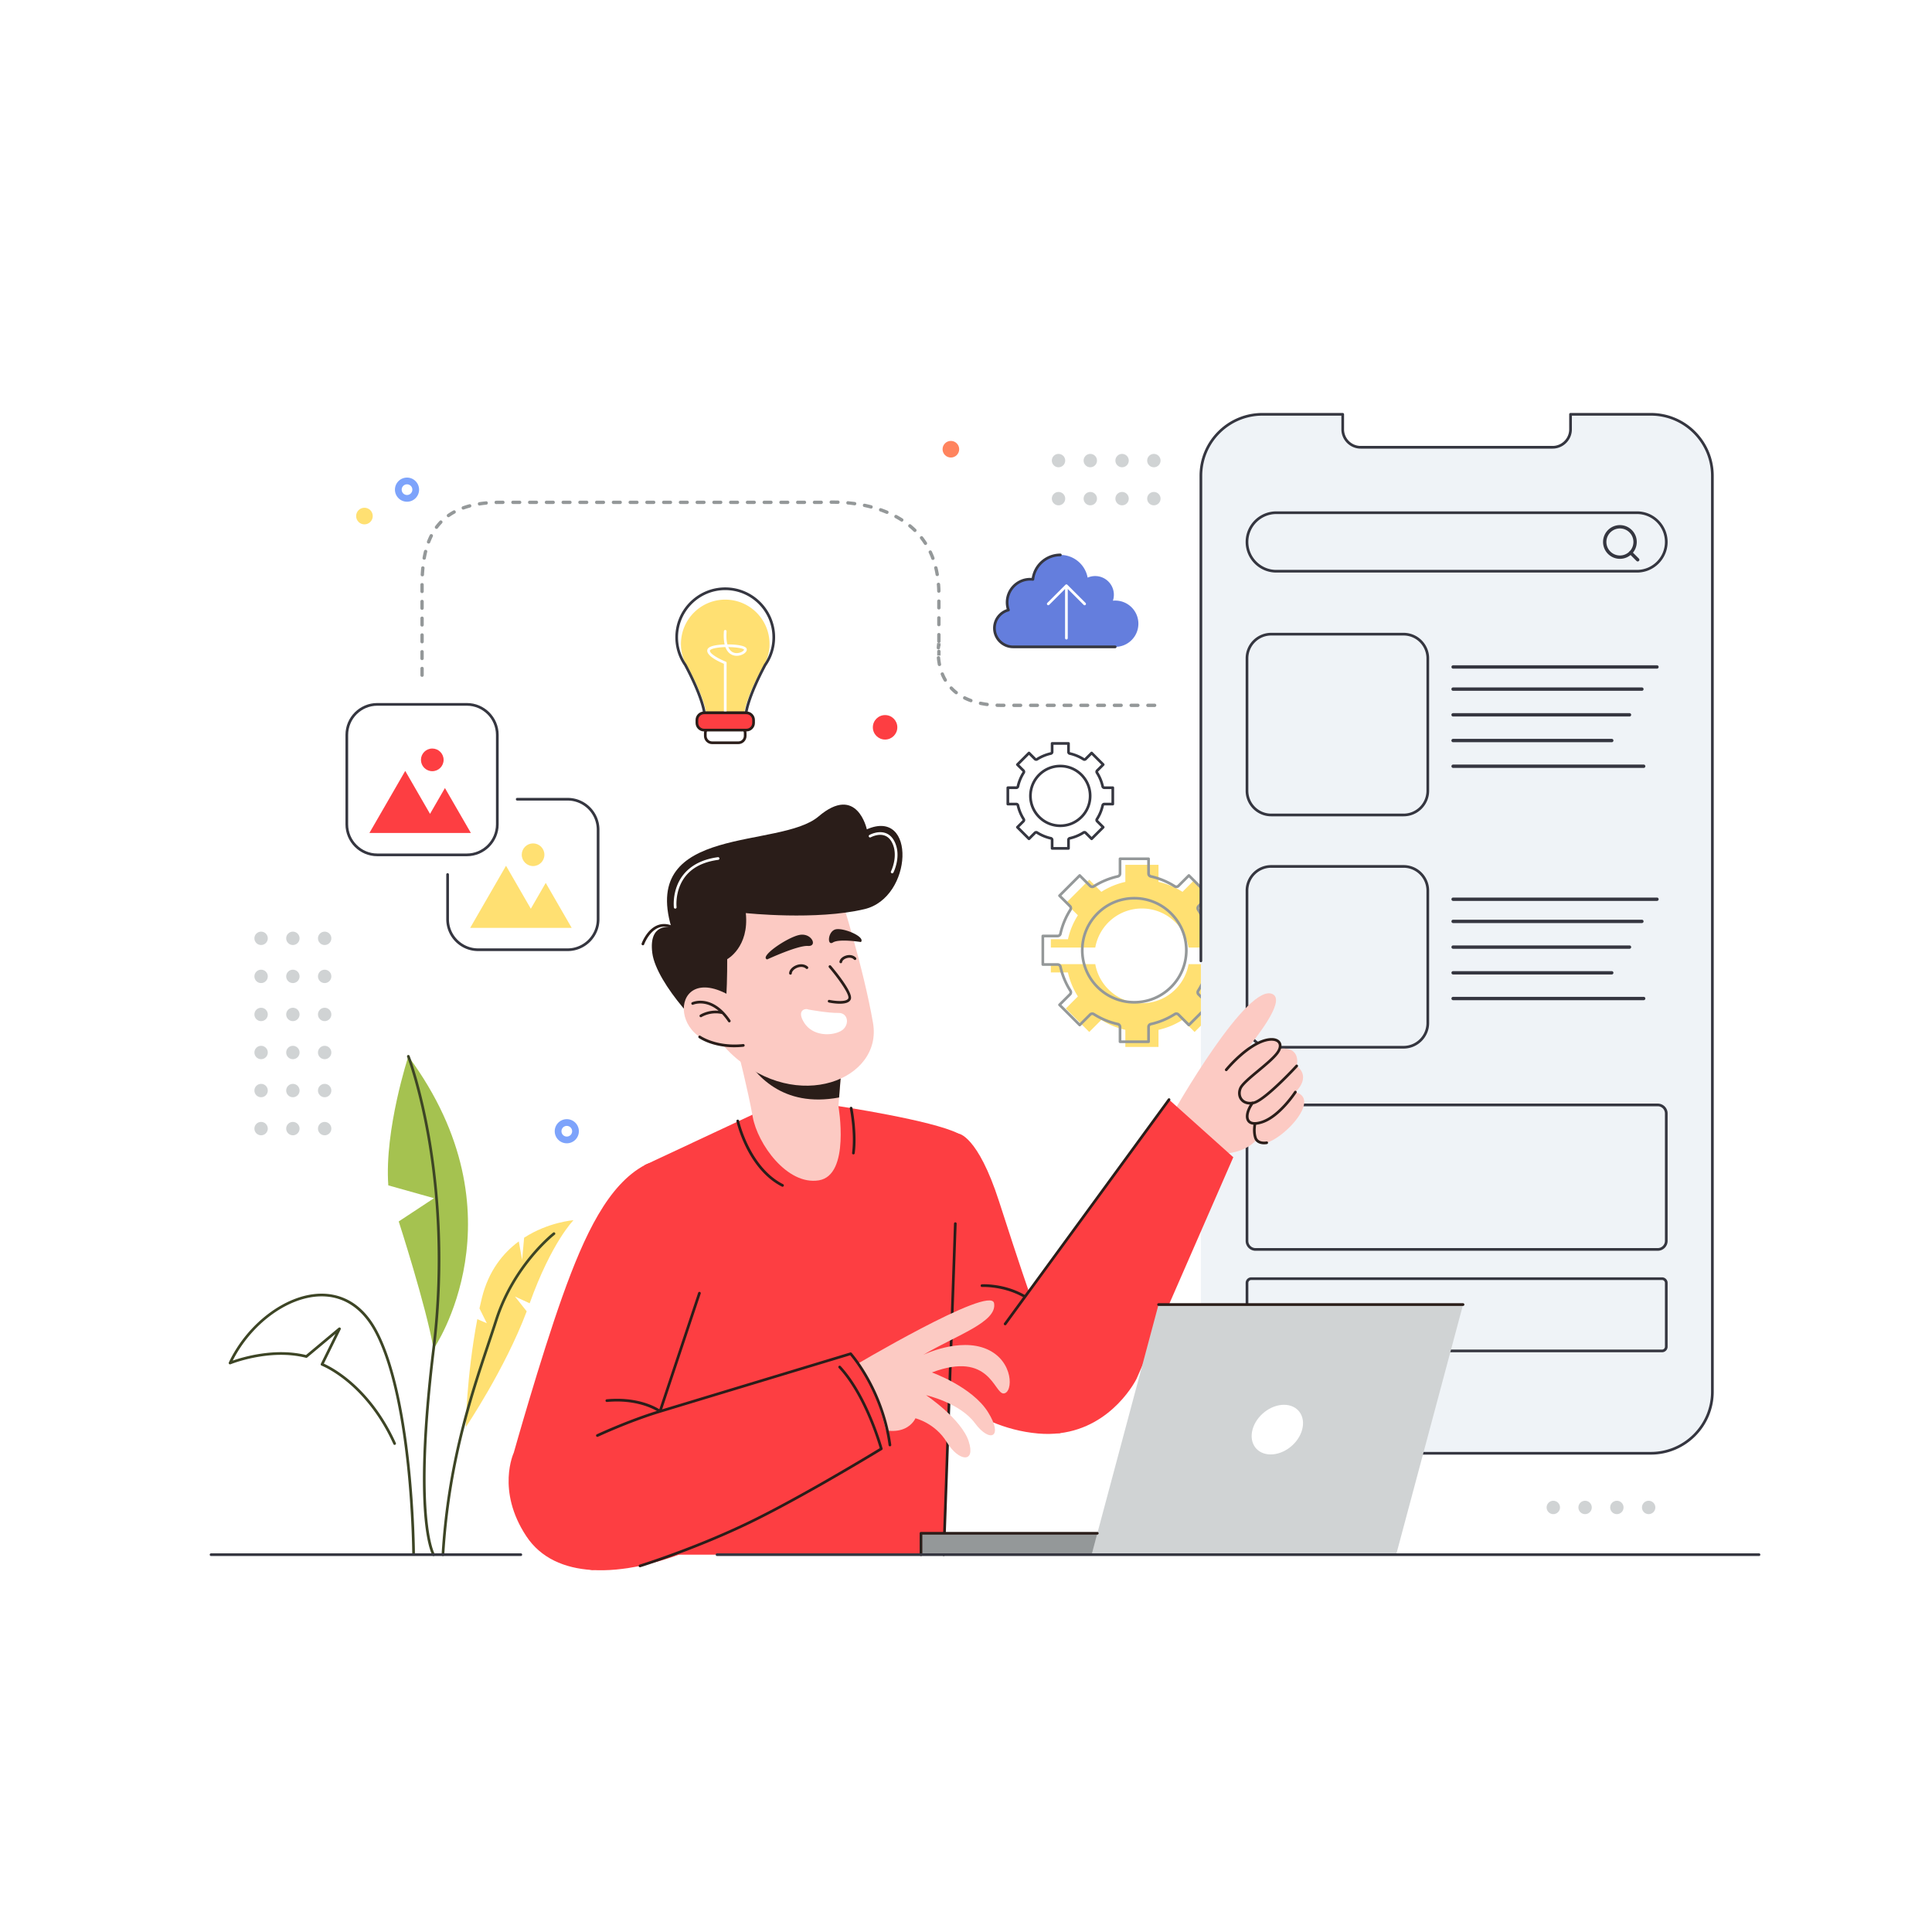 <svg xmlns="http://www.w3.org/2000/svg" width="3000" height="3000" id="male-designer-creating-a-mobile-ui-design"><path fill="#FFF" d="M0 0h3000v3000H0z"></path><path fill="#353640" d="M1659.15 1319.445h-25.42a2.086 2.086 0 0 1-2.085-2.085v-13.181a.516.516 0 0 0-.441-.503 1.916 1.916 0 0 1-.184-.033 68.26 68.26 0 0 1-11.152-3.559 68.447 68.447 0 0 1-10.626-5.525.542.542 0 0 0-.638.074l-9.331 9.321a2.086 2.086 0 0 1-2.948-.001l-17.97-17.971a2.086 2.086 0 0 1 0-2.948l9.32-9.329a.53.53 0 0 0 .058-.668 68.383 68.383 0 0 1-5.511-10.595 68.54 68.54 0 0 1-3.598-11.373.54.54 0 0 0-.512-.406h-13.163a2.086 2.086 0 0 1-2.085-2.085v-25.41c0-1.151.934-2.085 2.085-2.085h13.18a.518.518 0 0 0 .504-.443c.008-.061.02-.122.032-.181a67.706 67.706 0 0 1 3.561-11.165 69.589 69.589 0 0 1 5.523-10.614.522.522 0 0 0-.093-.654 1.837 1.837 0 0 1-.112-.104l-9.199-9.2a2.086 2.086 0 0 1 0-2.948l17.99-17.99c.783-.782 2.166-.782 2.949 0l9.319 9.32c.221.225.398.232.651.075a67.71 67.71 0 0 1 10.603-5.509 68.752 68.752 0 0 1 11.364-3.605.54.54 0 0 0 .423-.515v-13.171c0-1.151.934-2.085 2.085-2.085h25.42c1.151 0 2.085.934 2.085 2.085v13.19c0 .254.186.47.432.503.062.008.122.019.183.033a69.509 69.509 0 0 1 11.165 3.557 70.112 70.112 0 0 1 10.613 5.527.506.506 0 0 0 .647-.084c.035-.042.072-.082.111-.121l9.21-9.2a2.086 2.086 0 0 1 2.948.001l17.98 17.98a2.084 2.084 0 0 1 0 2.949l-9.33 9.329a.524.524 0 0 0-.063.65 69.886 69.886 0 0 1 5.524 10.607 69.546 69.546 0 0 1 3.599 11.372c.06.274.302.41.513.412h13.162c1.151 0 2.085.934 2.085 2.085v25.41a2.086 2.086 0 0 1-2.085 2.085h-13.18a.518.518 0 0 0-.514.441c-.008.062-.02.123-.033.184a69.182 69.182 0 0 1-3.546 11.156 69.756 69.756 0 0 1-5.527 10.631.52.52 0 0 0 .092.663c.035.03.068.062.102.094l9.201 9.19a2.09 2.09 0 0 1 .001 2.95l-17.98 17.979a2.086 2.086 0 0 1-2.949 0l-9.32-9.319c-.218-.221-.413-.23-.659-.063a70.26 70.26 0 0 1-10.605 5.514l-.062.029a68.533 68.533 0 0 1-11.309 3.571.525.525 0 0 0-.405.511v13.164a2.085 2.085 0 0 1-2.085 2.086zm-23.335-4.17h21.25v-11.096c.019-2.217 1.528-4.087 3.672-4.564a64.206 64.206 0 0 0 10.549-3.324l.055-.026a66.317 66.317 0 0 0 9.985-5.178c.719-.492 1.633-.773 2.582-.773 1.254 0 2.432.487 3.316 1.372l7.846 7.845 15.031-15.03-7.684-7.675a4.655 4.655 0 0 1-.807-5.986 64.937 64.937 0 0 0 8.507-20.393 4.7 4.7 0 0 1 4.631-3.952h11.095v-21.24h-11.095c-2.199-.018-4.113-1.569-4.567-3.688a65.414 65.414 0 0 0-3.379-10.67 65.659 65.659 0 0 0-5.156-9.913c-1.228-1.795-.992-4.298.599-5.889l7.856-7.855-15.033-15.033-7.686 7.678a4.678 4.678 0 0 1-5.992.825 65.802 65.802 0 0 0-9.972-5.195 65.48 65.48 0 0 0-10.412-3.324 4.689 4.689 0 0 1-3.942-4.621v-11.105h-21.25v11.105a4.689 4.689 0 0 1-3.682 4.565 64.723 64.723 0 0 0-10.681 3.39 63.668 63.668 0 0 0-9.975 5.185c-1.853 1.155-4.331.854-5.831-.663l-7.837-7.838-15.042 15.042 7.68 7.68c1.675 1.503 2.034 4.057.827 5.979a65.418 65.418 0 0 0-5.199 9.991 63.518 63.518 0 0 0-3.325 10.404 4.695 4.695 0 0 1-4.621 3.952h-11.095v21.24h11.095a4.682 4.682 0 0 1 4.564 3.668 64.489 64.489 0 0 0 3.382 10.689 63.984 63.984 0 0 0 5.145 9.9c1.227 1.81.99 4.313-.595 5.901l-7.848 7.855 15.022 15.023 7.855-7.848c1.493-1.493 4.015-1.782 5.813-.65a64.358 64.358 0 0 0 9.993 5.196 64.014 64.014 0 0 0 10.401 3.328 4.693 4.693 0 0 1 3.951 4.62v11.096zm10.624-30.961c-12.938 0-25.104-5.04-34.254-14.191-9.15-9.15-14.19-21.311-14.19-34.244 0-12.932 5.043-25.097 14.2-34.254 9.156-9.145 21.317-14.18 34.244-14.18 12.929 0 25.09 5.036 34.244 14.179 9.146 9.157 14.181 21.322 14.181 34.255 0 12.938-5.036 25.1-14.18 34.244a2.176 2.176 0 0 1-.099.093l-.113.099c-9.117 9.029-21.201 13.999-34.033 13.999zm0-92.699c-11.813 0-22.929 4.603-31.296 12.959-8.369 8.369-12.979 19.487-12.979 31.305s4.606 22.933 12.97 31.295c8.362 8.364 19.479 12.97 31.305 12.97 11.745 0 22.805-4.558 31.142-12.834.03-.03.062-.059.093-.087l.109-.095c8.326-8.351 12.911-19.446 12.911-31.248 0-11.821-4.603-22.939-12.96-31.307-8.364-8.355-19.479-12.958-31.295-12.958z"></path><path fill="#FFE072" d="M1798.92 1369.39a116.83 116.83 0 0 1 37.25 15.44l18.78-18.78 36.42 36.42-18.78 18.771a116.772 116.772 0 0 1 15.45 37.26h26.54v12.87h-68.97c-6.091-34.49-36.21-60.68-72.44-60.68-36.24 0-66.35 26.189-72.439 60.68h-68.971v-12.87h26.53c3-13.42 8.3-25.99 15.46-37.25l-18.779-18.78 36.41-36.42 18.779 18.78a117.208 117.208 0 0 1 37.26-15.44v-26.55h51.5v26.549zm115.66 127.73V1510h-26.54c-2.99 13.43-8.29 26-15.45 37.26l18.771 18.771-36.41 36.42-18.771-18.771c-11.27 7.15-23.83 12.45-37.26 15.44v26.54h-51.5v-26.54c-13.43-2.99-25.99-8.29-37.26-15.44l-18.77 18.771-36.421-36.42 18.78-18.771a117.019 117.019 0 0 1-15.46-37.26h-26.53v-12.88h68.971c6.09 34.49 36.199 60.7 72.439 60.7s66.35-26.21 72.439-60.7h68.972z"></path><path fill="#949899" d="M1783.47 1619.654h-44.3a2.086 2.086 0 0 1-2.085-2.085v-22.97c0-1.218-.909-2.26-2.115-2.423a2.714 2.714 0 0 1-.18-.033 119.15 119.15 0 0 1-19.177-6.106c-6.244-2.58-12.398-5.778-18.289-9.506-.952-.606-2.262-.444-3.039.332l-16.25 16.251a2.085 2.085 0 0 1-2.948 0l-31.341-31.33c-.392-.391-.611-.922-.611-1.475s.22-1.083.61-1.475l16.261-16.26a2.438 2.438 0 0 0 .286-3.104 119.423 119.423 0 0 1-9.459-18.204 118.155 118.155 0 0 1-6.198-19.564c-.243-1.109-1.249-1.917-2.395-1.928h-22.95a2.086 2.086 0 0 1-2.085-2.085v-44.291c0-1.151.934-2.085 2.085-2.085h22.97a2.452 2.452 0 0 0 2.424-2.114c.009-.061.02-.122.033-.182a118.527 118.527 0 0 1 6.107-19.188c2.629-6.33 5.83-12.48 9.516-18.279.638-1.011.443-2.367-.456-3.146a1.719 1.719 0 0 1-.108-.102l-16.03-16.04a2.086 2.086 0 0 1 0-2.948l31.351-31.35a2.085 2.085 0 0 1 2.95 0l16.24 16.25c.79.796 2.109.936 3.045.349a118.905 118.905 0 0 1 18.253-9.492 119.244 119.244 0 0 1 19.57-6.208 2.45 2.45 0 0 0 1.932-2.395v-22.961c0-1.151.934-2.085 2.085-2.085h44.3c1.151 0 2.085.934 2.085 2.085v22.98c0 1.218.905 2.26 2.106 2.423.061.008.121.019.181.033a119.832 119.832 0 0 1 19.205 6.117 119.607 119.607 0 0 1 18.263 9.508c.982.619 2.398.416 3.155-.458a1.72 1.72 0 0 1 .101-.108l16.04-16.039a2.086 2.086 0 0 1 2.949 0l31.34 31.34a2.084 2.084 0 0 1-.001 2.949l-16.26 16.25a2.458 2.458 0 0 0-.291 3.11 119.039 119.039 0 0 1 9.474 18.218 118.618 118.618 0 0 1 6.188 19.554 2.449 2.449 0 0 0 2.395 1.928h22.95c1.151 0 2.085.934 2.085 2.085v44.291a2.086 2.086 0 0 1-2.085 2.085h-22.97a2.474 2.474 0 0 0-2.436 2.124 2.333 2.333 0 0 1-.03.167 116.853 116.853 0 0 1-6.108 19.203 118.996 118.996 0 0 1-9.506 18.278 2.441 2.441 0 0 0 .468 3.158c.037.032.072.065.106.1l16.029 16.02c.392.391.611.921.611 1.475 0 .553-.22 1.083-.61 1.475l-31.351 31.34a2.085 2.085 0 0 1-2.948 0l-16.25-16.25c-.814-.818-2.17-.938-3.104-.297a121.127 121.127 0 0 1-18.212 9.469l-.163.074a119.34 119.34 0 0 1-19.392 6.114 2.452 2.452 0 0 0-1.931 2.396v22.949a2.085 2.085 0 0 1-2.085 2.086zm-42.215-4.17h40.13V1594.6c.031-3.144 2.17-5.786 5.201-6.447a115.294 115.294 0 0 0 18.641-5.87l.156-.072a117.04 117.04 0 0 0 17.574-9.123c1.033-.712 2.325-1.112 3.669-1.112 1.773 0 3.437.69 4.683 1.945l14.771 14.771 28.4-28.392-14.507-14.497a6.589 6.589 0 0 1-1.197-8.484 114.884 114.884 0 0 0 9.177-17.646 112.669 112.669 0 0 0 5.875-18.443c.496-3.213 3.297-5.624 6.552-5.624h20.885v-40.121h-20.885c-3.144-.029-5.786-2.168-6.447-5.201a114.681 114.681 0 0 0-15.074-36.377c-1.747-2.559-1.417-6.094.822-8.346l14.789-14.78-28.391-28.391-14.518 14.517a6.613 6.613 0 0 1-4.947 2.21 6.631 6.631 0 0 1-3.537-1.022 115.444 115.444 0 0 0-17.629-9.179 115.587 115.587 0 0 0-18.451-5.885c-3.207-.487-5.613-3.281-5.613-6.541v-20.896h-40.13v20.896c-.029 3.143-2.168 5.786-5.201 6.447a114.864 114.864 0 0 0-18.874 5.988 114.772 114.772 0 0 0-17.622 9.165 6.624 6.624 0 0 1-3.533 1.017 6.568 6.568 0 0 1-4.693-1.947l-14.761-14.771-28.402 28.401 14.509 14.518c2.39 2.125 2.902 5.753 1.187 8.474a115.762 115.762 0 0 0-9.188 17.647 114.368 114.368 0 0 0-5.874 18.429c-.484 3.214-3.279 5.625-6.542 5.625h-20.885v40.121h20.885c3.14.029 5.783 2.167 6.447 5.198a113.957 113.957 0 0 0 5.979 18.866 115.153 115.153 0 0 0 9.086 17.505c1.761 2.558 1.436 6.098-.816 8.35l-14.786 14.785 28.392 28.382 14.775-14.776a6.67 6.67 0 0 1 4.684-1.937c1.256 0 2.479.356 3.54 1.032 5.684 3.597 11.622 6.684 17.646 9.173a114.915 114.915 0 0 0 18.424 5.875c3.214.485 5.625 3.28 5.625 6.541v20.886zm20.065-57.069c-22.14 0-42.953-8.619-58.605-24.271-15.651-15.652-24.271-36.462-24.271-58.595 0-22.131 8.627-42.94 24.292-58.595 15.662-15.65 36.467-24.27 58.584-24.27 22.134 0 42.942 8.619 58.594 24.27s24.271 36.46 24.271 58.594-8.619 42.943-24.271 58.595l-.326.304c-15.575 15.44-36.286 23.968-58.268 23.968zm0-161.56c-21.004 0-40.763 8.186-55.637 23.049-14.876 14.866-23.069 34.628-23.069 55.645 0 21.019 8.186 40.781 23.05 55.646s34.63 23.05 55.656 23.05c20.875 0 40.543-8.1 55.382-22.806l.319-.298c14.808-14.81 22.993-34.572 22.993-55.592s-8.186-40.782-23.05-55.646c-14.861-14.862-34.623-23.048-55.644-23.048z"></path><path fill="#EFF3F7" d="M1960.24 643.35h124.729v23.301c0 15.329 12.54 27.869 27.87 27.869h298.03c15.33 0 27.86-12.54 27.86-27.869V643.35h124.74c52.529 0 95.51 42.971 95.51 95.511v1422.26c0 52.53-42.98 95.5-95.51 95.5h-603.23c-52.53 0-95.51-42.97-95.51-95.5V738.86c.001-52.54 42.981-95.509 95.511-95.51z"></path><path fill="#353640" d="M2563.471 2258.705h-603.23a2.086 2.086 0 0 1 0-4.17h603.23c51.515 0 93.425-41.906 93.425-93.415V738.86c0-51.515-41.91-93.426-93.425-93.426h-122.655v21.216c0 16.517-13.434 29.954-29.945 29.954h-298.03c-16.518 0-29.955-13.438-29.955-29.954v-21.216H1960.24c-51.515 0-93.425 41.911-93.425 93.426v753.27a2.086 2.086 0 0 1-4.17 0V738.86c0-53.814 43.781-97.596 97.595-97.596h124.729c1.151 0 2.085.934 2.085 2.085v23.301c0 14.217 11.567 25.784 25.785 25.784h298.03c14.213 0 25.775-11.567 25.775-25.784v-23.3c0-1.151.934-2.085 2.085-2.085h124.74c53.813 0 97.595 43.781 97.595 97.596v1422.26c.001 53.808-43.78 97.584-97.593 97.584z"></path><path fill="#353640" d="M2574.16 1942.175h-624.609c-8.439 0-15.306-6.87-15.306-15.314v-197.92c0-8.439 6.866-15.306 15.306-15.306h624.609c8.445 0 15.315 6.866 15.315 15.306v197.92c.001 8.444-6.87 15.314-15.315 15.314zm-624.609-224.37c-6.141 0-11.136 4.995-11.136 11.136v197.92c0 6.146 4.995 11.145 11.136 11.145h624.609c6.146 0 11.146-4.999 11.146-11.145v-197.92c0-6.141-5-11.136-11.146-11.136h-624.609.01-.01zm631.229 381.98h-637.841c-4.794 0-8.694-3.9-8.694-8.695v-98.96c0-4.8 3.9-8.705 8.694-8.705h637.841c4.795 0 8.695 3.905 8.695 8.705v98.96c.001 4.795-3.9 8.695-8.695 8.695zm-637.841-112.19a4.534 4.534 0 0 0-4.524 4.535v98.96a4.53 4.53 0 0 0 4.524 4.525h637.841a4.53 4.53 0 0 0 4.525-4.525v-98.96a4.535 4.535 0 0 0-4.525-4.535h-637.841zm236.561-359.361h-205.59c-21.871 0-39.665-17.793-39.665-39.664v-205.591c0-21.871 17.794-39.664 39.665-39.664h205.59c21.871 0 39.665 17.793 39.665 39.664v205.591c0 21.871-17.794 39.664-39.665 39.664zm-205.59-280.749c-19.572 0-35.495 15.923-35.495 35.494v205.591c0 19.571 15.923 35.494 35.495 35.494h205.59c19.572 0 35.495-15.923 35.495-35.494v-205.591c0-19.571-15.923-35.494-35.495-35.494h-205.59zm282.43 51.435a2.601 2.601 0 0 1 0-5.201h316.59c1.44 0 2.601 1.17 2.601 2.601 0 1.439-1.16 2.6-2.601 2.6h-316.59zm0 34.41a2.601 2.601 0 0 1 0-5.201h293.19c1.439 0 2.6 1.17 2.6 2.6a2.595 2.595 0 0 1-2.6 2.601h-293.19zm0 39.92a2.601 2.601 0 0 1 0-5.201h273.92c1.44 0 2.601 1.17 2.601 2.601 0 1.439-1.16 2.6-2.601 2.6h-273.92zm0 39.92a2.601 2.601 0 0 1 0-5.201h246.391c1.43 0 2.6 1.17 2.6 2.601 0 1.439-1.17 2.6-2.6 2.6H2256.34zm0 39.92a2.601 2.601 0 0 1 0-5.201h295.94c1.439 0 2.6 1.17 2.6 2.601 0 1.439-1.159 2.6-2.6 2.6h-295.94zm-76.84-285.526h-205.59c-21.871 0-39.665-17.793-39.665-39.664v-205.59c0-21.871 17.794-39.664 39.665-39.664l205.59-.001c21.871 0 39.665 17.793 39.665 39.665v205.59c0 21.871-17.794 39.664-39.665 39.664zm-205.59-280.75c-19.572.001-35.495 15.924-35.495 35.495V1227.9c0 19.571 15.923 35.494 35.495 35.494h205.59c19.572 0 35.495-15.923 35.495-35.494v-205.59c0-19.572-15.923-35.495-35.495-35.495h-205.59zm568.05-97.739h-560.21c-26.194 0-47.505-21.311-47.505-47.505 0-26.2 21.311-47.516 47.505-47.516h560.21c26.199 0 47.515 21.315 47.515 47.516 0 26.195-21.316 47.505-47.515 47.505zm-560.21-90.85c-23.895 0-43.335 19.445-43.335 43.346 0 23.895 19.44 43.335 43.335 43.335h560.21c23.9 0 43.345-19.44 43.345-43.335 0-23.901-19.444-43.346-43.345-43.346h-560.21zm274.59 240.025a2.601 2.601 0 0 1 0-5.201h316.59c1.44 0 2.601 1.17 2.601 2.601 0 1.439-1.16 2.6-2.601 2.6h-316.59zm0 34.42c-1.439 0-2.6-1.17-2.6-2.6 0-1.44 1.16-2.61 2.6-2.61h293.19c1.439 0 2.6 1.17 2.6 2.61a2.6 2.6 0 0 1-2.6 2.6h-293.19zm0 39.92c-1.439 0-2.6-1.17-2.6-2.61 0-1.43 1.16-2.6 2.6-2.6h273.92c1.44 0 2.601 1.17 2.601 2.6 0 1.44-1.16 2.61-2.601 2.61h-273.92zm0 39.92c-1.439 0-2.6-1.17-2.6-2.609a2.601 2.601 0 0 1 2.6-2.601h246.391c1.43 0 2.6 1.17 2.6 2.601a2.61 2.61 0 0 1-2.6 2.609H2256.34zm0 39.91a2.601 2.601 0 0 1 0-5.201h295.94c1.439 0 2.6 1.17 2.6 2.601 0 1.439-1.159 2.6-2.6 2.6h-295.94z"></path><path fill="#353640" d="M2515.39 815.39c7.22 0 13.771 2.94 18.5 7.67a25.983 25.983 0 0 1 7.66 18.5c.01 7.24-2.92 13.78-7.649 18.521a26.1 26.1 0 0 1-18.511 7.65 26.06 26.06 0 0 1-18.51-7.65 26.108 26.108 0 0 1-7.66-18.51c0-7.23 2.931-13.79 7.66-18.511a26.069 26.069 0 0 1 18.51-7.67zm0 5.2c-5.79 0-11.04 2.351-14.83 6.15-3.8 3.79-6.159 9.05-6.159 14.83s2.359 11.03 6.159 14.83a20.92 20.92 0 0 0 14.83 6.14c5.78.01 11.03-2.34 14.83-6.14a20.92 20.92 0 0 0 6.14-14.83 20.833 20.833 0 0 0-6.14-14.83 20.871 20.871 0 0 0-14.83-6.15z"></path><path fill="#353640" d="M2530.22 860.08a2.613 2.613 0 0 1 0-3.68 2.595 2.595 0 0 1 3.681 0l11.039 11.04a2.6 2.6 0 0 1-3.68 3.67l-11.04-11.03z"></path><path fill="#D0D3D4" d="M514.52 1457.03c0 5.74-4.649 10.39-10.39 10.39s-10.39-4.649-10.39-10.39 4.649-10.391 10.39-10.391 10.39 4.651 10.39 10.391zm-49.35 0c0 5.74-4.65 10.39-10.39 10.39s-10.391-4.649-10.391-10.39 4.65-10.391 10.391-10.391c5.74.001 10.39 4.651 10.39 10.391zm-49.35 0c0 5.74-4.65 10.39-10.391 10.39s-10.39-4.649-10.39-10.39 4.649-10.391 10.39-10.391 10.391 4.651 10.391 10.391zm98.7 59.09c0 5.74-4.649 10.39-10.39 10.39s-10.39-4.649-10.39-10.39c0-5.73 4.649-10.391 10.39-10.391s10.39 4.661 10.39 10.391zm-49.35 0c0 5.74-4.65 10.39-10.39 10.39s-10.391-4.649-10.391-10.39c0-5.73 4.65-10.391 10.391-10.391 5.74 0 10.39 4.661 10.39 10.391zm-49.35 0c0 5.74-4.65 10.39-10.391 10.39s-10.39-4.649-10.39-10.39c0-5.73 4.649-10.391 10.39-10.391s10.391 4.661 10.391 10.391zm98.7 59.1c0 5.73-4.649 10.391-10.39 10.391s-10.39-4.66-10.39-10.391c0-5.74 4.649-10.399 10.39-10.399s10.39 4.658 10.39 10.399zm-49.35 0c0 5.73-4.65 10.391-10.39 10.391s-10.391-4.66-10.391-10.391c0-5.74 4.65-10.399 10.391-10.399 5.74-.001 10.39 4.658 10.39 10.399zm-49.35 0c0 5.73-4.65 10.391-10.391 10.391s-10.39-4.66-10.39-10.391c0-5.74 4.649-10.399 10.39-10.399s10.391 4.658 10.391 10.399zm98.7 59.09c0 5.73-4.649 10.391-10.39 10.391s-10.39-4.66-10.39-10.391c0-5.739 4.649-10.39 10.39-10.39s10.39 4.65 10.39 10.39zm-49.35 0c0 5.73-4.65 10.391-10.39 10.391s-10.391-4.66-10.391-10.391c0-5.739 4.65-10.39 10.391-10.39 5.74 0 10.39 4.65 10.39 10.39zm-49.35 0c0 5.73-4.65 10.391-10.391 10.391s-10.39-4.66-10.39-10.391c0-5.739 4.649-10.39 10.39-10.39s10.391 4.65 10.391 10.39zm98.7 59.09c0 5.729-4.649 10.39-10.39 10.39s-10.39-4.66-10.39-10.39c0-5.74 4.649-10.391 10.39-10.391s10.39 4.651 10.39 10.391zm-49.35 0c0 5.729-4.65 10.39-10.39 10.39s-10.391-4.66-10.391-10.39c0-5.74 4.65-10.391 10.391-10.391 5.74.001 10.39 4.651 10.39 10.391zm-49.35 0c0 5.729-4.65 10.39-10.391 10.39s-10.39-4.66-10.39-10.39c0-5.74 4.649-10.391 10.39-10.391s10.391 4.651 10.391 10.391zm98.7 59.09c0 5.729-4.649 10.39-10.39 10.39s-10.39-4.66-10.39-10.39c0-5.74 4.649-10.391 10.39-10.391s10.39 4.651 10.39 10.391zm-49.35 0c0 5.729-4.65 10.39-10.39 10.39s-10.391-4.66-10.391-10.39c0-5.74 4.65-10.391 10.391-10.391 5.74.001 10.39 4.651 10.39 10.391zm-49.35 0c0 5.729-4.65 10.39-10.391 10.39s-10.39-4.66-10.39-10.39c0-5.74 4.649-10.391 10.39-10.391s10.391 4.651 10.391 10.391z"></path><path fill="#949899" d="M652.78 1048.44c0 1.31.96 2.359 2.149 2.56a2.597 2.597 0 0 0 3.051-2.56v-10.4c0-1.311-.961-2.37-2.16-2.57-1.63-.27-3.04.99-3.04 2.57v10.4zm1140.12 49.4c1.3 0 2.359-.96 2.56-2.16a2.6 2.6 0 0 0-2.56-3.05h-10.41c-1.301 0-2.36.96-2.561 2.16-.27 1.64.98 3.05 2.561 3.05h10.41zm-26.02 0c1.31 0 2.37-.96 2.57-2.16.27-1.64-.99-3.05-2.57-3.05h-10.399c-1.311 0-2.36.96-2.561 2.16-.28 1.64.98 3.05 2.561 3.05h10.399zm-26.01 0c1.31 0 2.36-.96 2.56-2.16a2.596 2.596 0 0 0-2.56-3.05h-10.4a2.605 2.605 0 1 0 0 5.21h10.4zm-26.011 0c1.301 0 2.36-.96 2.561-2.16.27-1.64-.98-3.05-2.561-3.05h-10.409a2.606 2.606 0 0 0 0 5.21h10.409zm-26.009 0a2.605 2.605 0 0 0 0-5.21h-10.41c-1.31 0-2.359.96-2.56 2.16a2.6 2.6 0 0 0 2.56 3.05h10.41zm-26.02 0c1.311 0 2.37-.96 2.561-2.16a2.597 2.597 0 0 0-2.561-3.05h-10.4c-1.31 0-2.359.96-2.56 2.16a2.596 2.596 0 0 0 2.56 3.05h10.4zm-26.01 0c1.31 0 2.359-.96 2.56-2.16a2.6 2.6 0 0 0-2.56-3.05h-10.41a2.605 2.605 0 0 0 0 5.21h10.41zm-26.009 0a2.605 2.605 0 0 0 0-5.21h-10.41c-1.301 0-2.36.96-2.561 2.16-.27 1.64.98 3.05 2.561 3.05h10.41zm-26.021 0a2.605 2.605 0 1 0 0-5.21h-10.4c-1.31 0-2.36.96-2.56 2.16a2.596 2.596 0 0 0 2.56 3.05h10.4zm-26.011 0c1.311 0 2.36-.96 2.561-2.16.28-1.64-.98-3.05-2.561-3.05-3.43 0-6.859.01-10.289-.13-3.7 0-3.381 5.2-.221 5.2 3.521.13 7.001.14 10.51.14zm-26.299-1.44c3.189.54 4.27-4.561.699-5.15-3.39-.45-6.73-1.01-10.07-1.7-3.67-.62-4.18 4.57-1.08 5.08 3.461.72 6.941 1.31 10.451 1.77zm-25.82-6.11c3.449 1.15 4.859-3.86 1.8-4.88a86.143 86.143 0 0 1-9.271-3.97c-3.119-1.561-5.379 3.13-2.369 4.64 3.2 1.59 6.491 3 9.84 4.21zm-23.46-12.79c2.659 2.12 5.899-1.94 3.26-4.06-2.7-2.16-5.04-4.28-7.431-6.771-.619-.78-2.14-1.1-3.129-.51-1.521.91-1.82 2.62-.66 4.069 2.52 2.622 5.09 5.022 7.96 7.272zm-17.639-20.24c1.369 2.75 6.209.811 4.51-2.58a73.32 73.32 0 0 1-4.431-9.02c-.95-2.86-6.03-1.69-4.819 1.96a79.516 79.516 0 0 0 4.74 9.64zm-9.341-25.04c.53 3.181 5.7 2.561 5.101-1.01-.67-3.39-1.08-6.59-1.44-10.01-.09-.54-.26-.971-.489-1.311h1.1v-8.41c0-1.31-.96-2.369-2.15-2.569a2.608 2.608 0 0 0-3.05 2.569v8.24c-.46.49-.72 1.15-.59 1.92a98.905 98.905 0 0 0 1.518 10.581zm3.171-12.33c-.99-1.489-3.061-1.27-4.101-.17v-1.819h5.2v1.989h-1.099zm-4.871-14.25c0 3.88 5.19 3.36 5.19.36l.16-2.021c.39-.46.62-1.05.62-1.689v-3.4l-5.15-.49.02-.09-.049.261.01-.051c-.441 2.19-.651 4.89-.801 7.12zm.82-7.24-.02.119.02-.119 5.11.949-5.11-.949zm-.05-2.53c0 1.3.96 2.359 2.16 2.56a2.593 2.593 0 0 0 3.04-2.56v-10.41a2.6 2.6 0 0 0-5.2 0v10.41zm0-26.01c0 1.3.96 2.359 2.16 2.56 1.64.271 3.04-.99 3.04-2.56v-10.41c0-1.311-.96-2.36-2.15-2.561a2.597 2.597 0 0 0-3.05 2.561v10.41zm0-26.02c0 1.31.96 2.36 2.16 2.57a2.6 2.6 0 0 0 3.04-2.57v-10.4c0-1.31-.96-2.359-2.15-2.569a2.608 2.608 0 0 0-3.05 2.569v10.4zm-.07-25.941c0 3.25 5.2 3.461 5.2-.14 0-3.42-.29-7.11-.55-10.53-.66-3.92-5.671-2.439-5.19.42.259 3.33.54 6.931.54 10.25zm-2.46-25.469c.54 3.271 5.7 2.55 5.12-.93-.61-3.46-1.31-6.96-2.18-10.36-1.23-3.689-5.98-1.54-5.04 1.29.86 3.21 1.529 6.719 2.1 10zm-6.6-24.65c1.01 3.029 6.029 1.659 4.87-1.82-1.2-3.311-2.62-6.62-4.12-9.811-1.58-3.149-6.17-.72-4.68 2.261 1.43 3.03 2.79 6.22 3.93 9.37zm-11.31-22.72c2.521 3.15 6.11-.649 4.34-2.85-1.939-2.99-3.949-5.86-6.14-8.67-2.17-2.72-6.2.58-4.09 3.22 2.101 2.69 4.03 5.44 5.89 8.3zm-16.039-19.67c3.14 2.521 5.819-1.97 3.609-3.75-2.561-2.479-5.15-4.8-7.891-7.08-2.75-2.199-5.92 1.931-3.31 4.021a128.853 128.853 0 0 1 7.592 6.809zm-19.952-15.79c3.08 1.841 5.591-2.72 2.791-4.399a154.304 154.304 0 0 0-9.131-5.38c-3.229-1.61-5.359 3.14-2.459 4.59 3.001 1.639 5.92 3.339 8.799 5.189zm-22.649-11.8c3.7 1.23 4.819-3.859 2-4.8-3.26-1.36-6.53-2.6-9.86-3.78-3.34-1.12-4.869 3.851-1.709 4.91a180.783 180.783 0 0 1 9.569 3.67zm-24.3-8.15c2.85.949 4.979-3.82 1.31-5.04a234.901 234.901 0 0 0-10.25-2.41c-3.64-.61-4.18 4.57-1.06 5.09 3.36.71 6.68 1.49 10 2.36zm-25.2-5c3.2.529 4.28-4.561.71-5.16-3.439-.47-7.07-.72-10.439-1.23-2.931-.489-4.33 4.54-.49 5.181 3.299.199 6.939.759 10.219 1.209zm-25.63-2.22c3.64 0 3.39-5.189.17-5.189-3.51 0-6.99-.17-10.53-.11-3.33 0-3.45 5.2.08 5.2 3.45-.071 6.85.099 10.28.099zm-25.92.19c1.31 0 2.359-.96 2.56-2.16a2.588 2.588 0 0 0-2.56-3.04h-10.41c-1.3 0-2.36.95-2.561 2.15-.27 1.64.99 3.05 2.561 3.05h10.41zm-26.02 0c1.311 0 2.37-.96 2.57-2.16.27-1.64-.98-3.04-2.561-3.04h-10.409c-1.301 0-2.36.95-2.561 2.15-.27 1.64.98 3.05 2.561 3.05h10.4zm-26.01 0a2.6 2.6 0 1 0 0-5.2h-10.4c-1.31 0-2.359.95-2.56 2.15a2.596 2.596 0 0 0 2.56 3.05h10.4zm-26.01 0c1.31 0 2.359-.96 2.56-2.16a2.588 2.588 0 0 0-2.56-3.04h-10.4c-1.31 0-2.37.95-2.569 2.15a2.607 2.607 0 0 0 2.569 3.05h10.4zm-26.011 0c1.301 0 2.36-.96 2.561-2.16.27-1.64-.98-3.04-2.561-3.04H1160.7c-1.301 0-2.36.95-2.561 2.15-.27 1.64.98 3.05 2.561 3.05h10.409zm-26.019 0a2.6 2.6 0 1 0 0-5.2h-10.4c-1.31 0-2.359.95-2.56 2.15a2.596 2.596 0 0 0 2.56 3.05h10.4zm-26.01 0c1.31 0 2.359-.96 2.569-2.16a2.6 2.6 0 0 0-2.569-3.04h-10.4c-1.31 0-2.359.95-2.56 2.15a2.596 2.596 0 0 0 2.56 3.05h10.4zm-26.01 0c1.31 0 2.359-.96 2.56-2.16a2.588 2.588 0 0 0-2.56-3.04h-10.41c-1.301 0-2.36.95-2.561 2.15-.27 1.64.99 3.05 2.561 3.05h10.41zm-26.01 0c1.3 0 2.36-.96 2.561-2.16.27-1.64-.98-3.04-2.561-3.04h-10.41a2.6 2.6 0 0 0 0 5.2h10.41zm-26.02 0a2.6 2.6 0 1 0 0-5.2h-10.4c-1.31 0-2.36.95-2.56 2.15a2.596 2.596 0 0 0 2.56 3.05h10.4zm-26.011 0c1.311 0 2.36-.96 2.561-2.16.28-1.64-.98-3.04-2.561-3.04h-10.399c-1.31 0-2.37.95-2.57 2.15-.27 1.64.99 3.05 2.57 3.05h10.399zm-26.009 0c1.301 0 2.36-.96 2.561-2.16.27-1.64-.98-3.04-2.561-3.04h-10.41a2.6 2.6 0 0 0 0 5.2h10.41zm-26.01 0a2.599 2.599 0 0 0 0-5.2H952.6c-1.31 0-2.359.95-2.56 2.15a2.6 2.6 0 0 0 2.56 3.05h10.41zm-26.02 0c1.31 0 2.359-.96 2.56-2.16a2.588 2.588 0 0 0-2.56-3.04h-10.4c-1.311 0-2.36.95-2.561 2.15a2.597 2.597 0 0 0 2.561 3.05h10.4zm-26.011 0c1.311 0 2.36-.96 2.561-2.16.27-1.64-.98-3.04-2.561-3.04H900.57c-1.301 0-2.36.95-2.561 2.15-.27 1.64.99 3.05 2.561 3.05h10.409zm-26.009 0c1.3 0 2.36-.96 2.56-2.16a2.593 2.593 0 0 0-2.56-3.04h-10.41a2.6 2.6 0 0 0 0 5.2h10.41zm-26.021 0a2.6 2.6 0 1 0 0-5.2H848.55c-1.31 0-2.36.95-2.56 2.15a2.596 2.596 0 0 0 2.56 3.05h10.399zm-26.01 0c1.311 0 2.36-.96 2.561-2.16a2.59 2.59 0 0 0-2.561-3.04H822.54c-1.311 0-2.37.95-2.57 2.15a2.608 2.608 0 0 0 2.57 3.05h10.399zm-26.009 0c1.3 0 2.36-.96 2.561-2.16.27-1.64-.98-3.04-2.561-3.04h-10.41a2.6 2.6 0 0 0 0 5.2h10.41zm-26.02 0a2.6 2.6 0 1 0 0-5.2c-3.49 0-6.971 0-10.471.08-3.26 0-3.46 5.21.141 5.21 3.449-.09 6.88-.09 10.33-.09zm-25.711 1.02c3.79-.63 2.45-5.67-.52-5.18-3.48.34-7.04.76-10.48 1.33-3.409.57-2.52 5.7.83 5.14 3.34-.55 6.801-.97 10.17-1.29zm-25.17 4.43c3.59-1.2 1.54-5.99-1.369-5.021-3.41.91-6.82 1.96-10.141 3.17-3.06 1.021-1.64 6.03 1.79 4.88a122.013 122.013 0 0 1 9.72-3.029zm-23.59 9.24c2.84-1.42.78-6.21-2.51-4.56a90.419 90.419 0 0 0-9.08 5.66c-2.96 2.37.62 6.149 3.02 4.24a84.122 84.122 0 0 1 8.57-5.34zm-20 15.18c2.48-3.101-1.96-5.84-3.779-3.57-2.49 2.62-4.75 5.3-6.91 8.2-1.98 2.479 1.899 5.939 4.199 3.07 1.961-2.7 4.191-5.28 6.49-7.7zm-14.4 20.62c1.541-3.07-3.119-5.391-4.649-2.33-1.57 3.25-3 6.39-4.29 9.76-1.17 3.51 3.86 4.85 4.86 1.85a131.148 131.148 0 0 1 4.079-9.28zm-8.619 23.869c.92-2.76-3.811-4.989-5.061-1.239-.85 3.42-1.56 6.88-2.189 10.35-.58 3.44 4.569 4.22 5.119.9.601-3.35 1.301-6.7 2.131-10.011zm-4.221 25.271c.49-2.96-4.539-4.32-5.17-.51-.319 3.52-.55 6.979-.8 10.489 0 3.79 5.2 3.37 5.2.28.18-3.429.461-6.829.77-10.259zm-1.22 25.729c0-3.439-5.2-3.42-5.2-.01v10.41c0 1.3.961 2.36 2.15 2.561 1.64.27 3.05-.98 3.05-2.561v-10.4zm0 26.011c0-1.311-.96-2.37-2.16-2.57-1.63-.27-3.04.99-3.04 2.57v10.399c0 1.311.961 2.36 2.15 2.561 1.641.28 3.05-.98 3.05-2.561V933.99zm0 26.01c0-1.31-.96-2.36-2.16-2.56a2.592 2.592 0 0 0-3.04 2.56v10.4c0 1.31.961 2.37 2.15 2.569a2.607 2.607 0 0 0 3.05-2.569V960zm0 26.01c0-1.3-.96-2.359-2.16-2.56a2.597 2.597 0 0 0-3.04 2.56v10.41a2.6 2.6 0 0 0 5.2 0v-10.41zm0 26.011c0-1.301-.96-2.36-2.16-2.561-1.63-.27-3.04.98-3.04 2.561v10.409c0 1.3.961 2.36 2.15 2.561 1.641.27 3.05-.98 3.05-2.561v-10.409z"></path><path fill="#D0D3D4" d="M1802.109 715.19c0 5.739-4.649 10.39-10.39 10.39-5.739 0-10.39-4.65-10.39-10.39s4.65-10.391 10.39-10.391c5.741.001 10.39 4.651 10.39 10.391zm-49.349 0c0 5.739-4.65 10.39-10.39 10.39s-10.39-4.65-10.39-10.39 4.649-10.391 10.39-10.391c5.739.001 10.39 4.651 10.39 10.391zm-49.35 0c0 5.739-4.65 10.39-10.391 10.39-5.739 0-10.39-4.65-10.39-10.39s4.65-10.391 10.39-10.391c5.741.001 10.391 4.651 10.391 10.391zm-49.349 0c0 5.739-4.65 10.39-10.391 10.39s-10.39-4.65-10.39-10.39 4.649-10.391 10.39-10.391 10.391 4.651 10.391 10.391zm148.048 59.09c0 5.74-4.649 10.39-10.39 10.39-5.739 0-10.39-4.649-10.39-10.39s4.65-10.391 10.39-10.391c5.741.001 10.39 4.651 10.39 10.391zm-49.349 0c0 5.74-4.65 10.39-10.39 10.39s-10.39-4.649-10.39-10.39 4.649-10.391 10.39-10.391c5.739.001 10.39 4.651 10.39 10.391zm-49.35 0c0 5.74-4.65 10.39-10.391 10.39-5.739 0-10.39-4.649-10.39-10.39s4.65-10.391 10.39-10.391c5.741.001 10.391 4.651 10.391 10.391zm-49.349 0c0 5.74-4.65 10.39-10.391 10.39s-10.39-4.649-10.39-10.39 4.649-10.391 10.39-10.391 10.391 4.651 10.391 10.391zm916.349 1566.48c0 5.73-4.65 10.39-10.391 10.39-5.739 0-10.39-4.659-10.39-10.39 0-5.739 4.65-10.39 10.39-10.39 5.741 0 10.391 4.651 10.391 10.39zm-49.349 0c0 5.73-4.65 10.39-10.391 10.39s-10.39-4.659-10.39-10.39c0-5.739 4.649-10.39 10.39-10.39s10.391 4.651 10.391 10.39zm-49.351 0c0 5.73-4.649 10.39-10.39 10.39s-10.391-4.659-10.391-10.39c0-5.739 4.65-10.39 10.391-10.39s10.39 4.651 10.39 10.39zm-49.35 0c0 5.73-4.65 10.39-10.39 10.39s-10.391-4.659-10.391-10.39c0-5.739 4.65-10.39 10.391-10.39 5.74 0 10.39 4.651 10.39 10.39z"></path><path fill="#7DA3FB" d="M880.13 1737.84c5.17 0 9.851 2.101 13.24 5.49s5.49 8.069 5.49 13.25c0 5.16-2.101 9.85-5.49 13.24-3.39 3.39-8.07 5.489-13.24 5.489s-9.86-2.1-13.25-5.489a18.687 18.687 0 0 1-5.49-13.24c0-5.181 2.101-9.86 5.49-13.25s8.08-5.49 13.25-5.49zm5.85 12.88a8.294 8.294 0 0 0-11.711 0 8.292 8.292 0 0 0 0 11.71c1.5 1.5 3.57 2.42 5.86 2.42 2.28 0 4.351-.92 5.851-2.42s2.42-3.569 2.42-5.85c0-2.29-.92-4.36-2.42-5.86z"></path><path fill="#FFE072" d="M565.9 788.43c7.13 0 12.91 5.78 12.91 12.91 0 7.12-5.78 12.9-12.91 12.9-7.12 0-12.9-5.78-12.9-12.9 0-7.13 5.78-12.91 12.9-12.91z"></path><path fill="#7DA3FB" d="M632.02 741.6a18.67 18.67 0 0 1 13.24 5.49c3.391 3.39 5.49 8.07 5.49 13.24s-2.1 9.86-5.49 13.25c-3.39 3.39-8.07 5.479-13.24 5.479s-9.859-2.09-13.25-5.479c-3.39-3.39-5.489-8.08-5.489-13.25s2.1-9.851 5.489-13.24c3.39-3.39 8.08-5.49 13.25-5.49zm5.85 12.879a8.246 8.246 0 0 0-5.851-2.42c-2.289 0-4.359.92-5.859 2.42-1.49 1.49-2.42 3.561-2.42 5.851s.93 4.36 2.42 5.86a8.294 8.294 0 0 0 11.71 0c1.5-1.5 2.42-3.57 2.42-5.86s-.92-4.36-2.42-5.851z"></path><path fill="#FF845E" d="M1476.51 684.65c7.131 0 12.91 5.779 12.91 12.909 0 7.12-5.779 12.9-12.91 12.9-7.119 0-12.9-5.78-12.9-12.9-.001-7.129 5.781-12.909 12.9-12.909z"></path><path fill="#FD3E42" d="M1374.359 1110.37c10.49 0 19 8.51 19 19.01s-8.51 19-19 19c-10.5 0-19.01-8.5-19.01-19s8.51-19.01 19.01-19.01z"></path><path fill="#647EDD" d="M1700.561 894.5c16.039 0 29.05 13 29.05 29.04 0 3.22-.53 6.31-1.49 9.21 1.19-.12 2.399-.18 3.62-.18 19.85 0 35.939 16.09 35.939 35.93 0 19.85-16.09 35.94-35.939 35.94h-158.52c-16.041 0-29.051-13-29.051-29.04 0-13.511 9.23-24.87 21.721-28.11a35.936 35.936 0 0 1-2.031-11.93c0-19.851 16.091-35.94 35.94-35.94 1.38 0 2.729.08 4.07.23 2.479-21.38 20.649-37.971 42.7-37.971 21.109 0 38.66 15.21 42.3 35.271a28.857 28.857 0 0 1 11.691-2.45z"></path><path fill="#353640" d="M1731.74 1006.525h-158.52c-17.168 0-31.135-13.962-31.135-31.125 0-13.444 8.603-25.276 21.173-29.501a38.026 38.026 0 0 1-1.483-10.539c0-20.967 17.058-38.025 38.025-38.025.763 0 1.518.022 2.276.068 3.503-21.692 22.283-37.809 44.494-37.809a2.086 2.086 0 0 1 0 4.17c-20.773 0-38.24 15.531-40.63 36.126a2.087 2.087 0 0 1-2.304 1.832c-20.345-2.28-37.692 13.692-37.692 33.638 0 3.842.644 7.624 1.913 11.239a2.086 2.086 0 0 1-1.444 2.709c-11.869 3.08-20.158 13.809-20.158 26.092 0 14.863 12.097 26.955 26.965 26.955h158.521a2.086 2.086 0 0 1-.001 4.17z"></path><path fill="#FFF" d="M1655.92 992.965a2.086 2.086 0 0 1-2.085-2.085v-76.356l-24.671 24.67a2.086 2.086 0 0 1-2.949-2.948l28.23-28.229.005-.005h.001a2.078 2.078 0 0 1 1.321-.6h.004a2.076 2.076 0 0 1 1.629.617l28.229 28.218a2.085 2.085 0 1 1-2.947 2.949l-24.682-24.672v76.357c0 1.15-.934 2.084-2.085 2.084z"></path><path fill="#FFE072" d="M1126.15 931.1c37.97 0 68.76 30.79 68.76 68.771 0 9.45-1.91 18.45-5.35 26.64l-.011.021a68.691 68.691 0 0 1-6.8 12.399c-25.26 47.4-27 67.95-27 67.95h-59.21s-1.74-20.55-26.99-67.95a68.77 68.77 0 0 1-6.81-12.399l-.01-.021h.01c-3.45-8.189-5.36-17.189-5.36-26.64.001-37.981 30.791-68.771 68.771-68.771z"></path><path fill="#353640" d="M1158.6 1108.965h-64.9a2.086 2.086 0 0 1-2.078-1.908c-.02-.219-2.298-22.859-29.306-73.581a77.679 77.679 0 0 1-7.597-13.865 1.83 1.83 0 0 1-.047-.123c-3.973-9.489-5.987-19.55-5.987-29.909 0-42.714 34.75-77.465 77.465-77.465 42.708 0 77.454 34.75 77.454 77.465 0 10.336-2.006 20.378-5.962 29.851a1.971 1.971 0 0 1-.12.294 77.51 77.51 0 0 1-7.548 13.75c-27.008 50.721-29.278 73.362-29.298 73.585a2.088 2.088 0 0 1-2.076 1.906zm-63.079-4.17h61.257c1.049-6.466 6.141-29.402 29.572-73.386.038-.07.08-.139.125-.205a73.384 73.384 0 0 0 7.209-13.108c.014-.038.028-.076.044-.114 3.786-9.007 5.706-18.563 5.706-28.402 0-40.415-32.875-73.295-73.284-73.295-40.415 0-73.295 32.88-73.295 73.295 0 9.84 1.92 19.396 5.707 28.402.016.037.03.074.043.112a73.441 73.441 0 0 0 7.208 13.108c.046.066.088.136.126.207 23.434 43.987 28.531 66.922 29.582 73.386z"></path><path fill="#FFF" d="M1126.15 1108.965a2.086 2.086 0 0 1-2.085-2.085v-76.184c-6.975-2.876-28.133-12.452-25.682-21.814.808-3.086 4.691-5.265 11.873-6.66 4.166-.809 9.424-1.324 14.941-1.515-1.234-5.203-1.753-11.908-1.138-20.536a2.084 2.084 0 1 1 4.159.297c-.629 8.83-.021 15.349 1.259 20.157 13.084-.037 26.369 1.703 29.305 5.651 1.233 1.663 1.056 3.864-.472 5.891-3.068 4.072-12.176 8.216-20.615 5.053-4.109-1.539-8.542-4.988-11.268-12.394-5.335.12-10.69.579-15.377 1.489-8.005 1.555-8.612 3.538-8.634 3.622-1.25 4.777 13.88 13.215 24.5 17.413a2.083 2.083 0 0 1 1.318 1.939v77.59a2.084 2.084 0 0 1-2.084 2.086zm4.776-104.16c1.758 3.98 4.064 6.26 6.246 7.558 5.125 3.048 11.66 1.747 15.562-.75 2.144-1.372 2.728-2.584 2.698-2.872-1.521-2.033-12.448-3.792-24.506-3.936z"></path><path fill="#2A1D19" d="M1146.52 1155.445h-40.739c-6.989 0-12.675-5.686-12.675-12.675v-4.351c0-6.989 5.686-12.675 12.675-12.675h40.739c6.989 0 12.676 5.686 12.676 12.675v4.351c-.001 6.989-5.687 12.675-12.676 12.675zm-40.74-25.53c-4.689 0-8.505 3.815-8.505 8.505v4.351c0 4.689 3.815 8.505 8.505 8.505h40.739c4.69 0 8.506-3.815 8.506-8.505v-4.351c0-4.689-3.816-8.505-8.506-8.505h-40.739z"></path><path fill="#FD3E42" d="M1093.27 1106.88h65.75c6.12 0 11.12 5 11.12 11.12v4.57c0 6.109-5 11.109-11.12 11.109h-65.75c-6.119 0-11.119-5-11.119-11.109V1118c-.001-6.12 4.999-11.12 11.119-11.12z"></path><path fill="#2A1D19" d="M1159.02 1135.765h-65.75c-7.281 0-13.204-5.919-13.204-13.194V1118c0-7.281 5.923-13.205 13.204-13.205h65.75c7.281 0 13.205 5.924 13.205 13.205v4.57c0 7.276-5.924 13.195-13.205 13.195zm-65.75-26.8c-4.981 0-9.034 4.053-9.034 9.035v4.57c0 4.976 4.053 9.024 9.034 9.024h65.75c4.982 0 9.035-4.048 9.035-9.024V1118c0-4.982-4.053-9.035-9.035-9.035h-65.75z"></path><path fill="#353640" d="M724.9 1329.505H585.86c-27.242 0-49.405-22.163-49.405-49.405v-139.04c0-27.242 22.163-49.404 49.405-49.404H724.9c27.242 0 49.404 22.163 49.404 49.404v139.04c.001 27.242-22.162 49.405-49.404 49.405zm-139.04-233.68c-24.943 0-45.235 20.292-45.235 45.234v139.04c0 24.943 20.292 45.235 45.235 45.235H724.9c24.942 0 45.234-20.292 45.234-45.235v-139.04c0-24.942-20.292-45.234-45.234-45.234H585.86z"></path><path fill="#FD3E42" d="m629.24 1197.07 27.83 48.21 10.67 18.48 2.99-5.19 20.16-34.9 20.15 34.9 20.16 34.909H573.58l27.83-48.199zm42.01-34.75c9.71 0 17.58 7.88 17.58 17.59s-7.87 17.58-17.58 17.58c-9.72 0-17.59-7.87-17.59-17.58s7.87-17.59 17.59-17.59z"></path><path fill="#353640" d="M881.41 1476.805H742.38c-27.248 0-49.415-22.163-49.415-49.404v-69.521a2.086 2.086 0 0 1 4.17 0v69.521c0 24.942 20.297 45.234 45.245 45.234h139.03c24.943 0 45.235-20.292 45.235-45.234v-139.03c0-24.948-20.292-45.245-45.235-45.245h-78.34a2.086 2.086 0 0 1 0-4.17h78.34c27.242 0 49.405 22.167 49.405 49.415v139.03c0 27.241-22.163 49.404-49.405 49.404z"></path><path fill="#FFE072" d="m785.75 1344.37 27.83 48.21 10.68 18.48 2.99-5.18 20.15-34.91 20.15 34.91 20.16 34.91H730.09l27.83-48.21zm42.01-34.74c9.71 0 17.58 7.87 17.58 17.58s-7.87 17.59-17.58 17.59-17.59-7.88-17.59-17.59 7.88-17.58 17.59-17.58zm62.71 585.13s-38.76 2.7-76.63 27.15l-3.08 34.41s-2.82-15.7-5.2-28.69c-24.27 17.94-46.97 45.561-57.35 88.051-1.34 5.459-2.57 10.8-3.7 16.01l11.44 23.04-14.811-6.39C724 2139.74 723.31 2216 723.31 2216s60.55-89.59 94.561-179.77l-18.2-22.98 22.77 10.5c34.109-94.95 68.029-128.989 68.029-128.99z"></path><path fill="#A5C250" d="M634.08 1640.271s-37.34 113.869-31.12 200.369l70.95 19.92-54.771 36.091s42.32 130.68 54.141 197.89c0-.001 143.14-207.221-39.2-454.27z"></path><path fill="#3D4525" d="M642.2 2413.605a2.084 2.084 0 0 1-2.084-2.073c-.003-.593-.429-60.173-7.837-132.025-6.825-66.203-21.137-156.652-50.556-211.593-19.71-36.808-48.993-55.809-84.686-54.909-50.54 1.254-106.86 42.896-135.649 99.718 15.619-5.466 65.555-20.495 113.769-8.651l50.637-42.331a2.085 2.085 0 0 1 3.21 2.518l-26.106 53.234c5.305 2.342 20.031 9.566 38.437 24.687 20.893 17.164 50.573 48.185 73.318 98.492a2.085 2.085 0 0 1-3.8 1.719c-22.371-49.48-51.503-79.981-72.003-96.855-22.217-18.288-39.37-24.962-39.541-25.026a2.088 2.088 0 0 1-1.128-2.867l22.758-46.406-43.918 36.715a2.082 2.082 0 0 1-1.85.421c-56.771-14.401-116.555 9.8-117.152 10.047a2.087 2.087 0 0 1-2.68-2.819c28.648-60.537 88.198-105.438 141.599-106.763 26.072-.629 62.562 8.736 88.465 57.109 29.744 55.547 44.169 146.583 51.032 213.172 7.425 72.047 7.851 131.796 7.854 132.392a2.085 2.085 0 0 1-2.073 2.097c-.008-.003-.012-.003-.016-.003zm31.082 2.57c-.693 0-1.37-.345-1.767-.974-.344-.548-8.482-13.933-12.563-60.331-3.735-42.462-4.64-122.139 12.258-260.583 16.846-138.007 5.31-253.94-7.333-326.895-13.69-78.995-31.563-125.908-31.743-126.373a2.084 2.084 0 1 1 3.891-1.498c.18.468 18.2 47.765 31.96 127.159 12.691 73.23 24.271 189.6 7.364 328.112-32.208 263.871-.628 317.674-.305 318.186a2.086 2.086 0 0 1-1.762 3.197zm14.489 0a2.085 2.085 0 0 1-2.083-2.212c8.675-142.036 43.06-245.062 70.689-327.844 4.354-13.045 8.466-25.366 12.267-37.226 27.5-85.836 89.639-134.444 90.263-134.925a2.084 2.084 0 1 1 2.545 3.303c-.614.474-61.749 48.345-88.837 132.895-3.808 11.883-7.924 24.216-12.282 37.273-27.552 82.551-61.841 185.288-70.482 326.777a2.086 2.086 0 0 1-2.08 1.959z"></path><path fill="#FCCAC3" d="M1986.17 1628.729c35.61-4.68 27.35 26.44 27.35 26.44 23.4 18.24-2.069 40.61-2.069 40.61 49.6 13.52-50.181 103.79-59.87 73.64-22.37 25.46-61.6 22.021-61.6 22.021l-76.561-48.851c11.42-21.63 125.48-220.25 163.35-198.54 19.011 10.9-25.569 66.79-44.51 90.15 17.08-13.86 38.631-26.57 52.521-17.391 3.799 2.512 3.799 6.752 1.389 11.921z"></path><path fill="#2A1D19" d="M1941.127 1715.143c-6.318 0-11.521-2.268-14.962-6.607-4.133-5.213-4.865-12.712-1.91-19.57 2.947-6.834 15.244-17.063 28.263-27.893 11.458-9.531 23.306-19.387 29.103-27.141 4.315-5.769 5.309-11.155 2.656-14.411-3.502-4.3-13.713-5.506-28.631 1.497-25.693 12.05-49.711 41.237-49.95 41.53a2.086 2.086 0 0 1-3.231-2.637c1.002-1.228 24.846-30.21 51.409-42.669 14.908-6.997 28.11-7.138 33.636-.355 3.94 4.837 2.986 12.142-2.551 19.542-6.091 8.147-18.131 18.163-29.774 27.85-12.069 10.039-24.549 20.42-27.1 26.337-2.347 5.446-1.831 11.32 1.348 15.329 3.361 4.24 9.133 5.874 16.251 4.604 13.845-2.475 52.554-41.832 66.301-56.789a2.085 2.085 0 0 1 3.07 2.822c-2.057 2.237-50.583 54.845-68.638 58.072a30.281 30.281 0 0 1-5.29.489z"></path><path fill="#2A1D19" d="M1948.328 1746.584c-6.144 0-9.495-2.372-11.321-4.86-4.779-6.512-2.377-18.347 6.121-30.151a2.085 2.085 0 0 1 3.385 2.435c-7.194 9.994-9.721 20.376-6.145 25.249 2.783 3.79 9.47 4.172 18.837 1.073 26.203-8.67 50.267-45.317 50.507-45.687a2.084 2.084 0 1 1 3.496 2.274c-1.013 1.558-25.115 38.247-52.693 47.372-4.955 1.639-8.957 2.295-12.187 2.295z"></path><path fill="#2A1D19" d="M1962.979 1776.899c-5.771 0-13.168-2.019-15.578-9.694-3.484-11.101-.676-22.727-.554-23.217a2.083 2.083 0 0 1 4.047 1.002c-.027.108-2.642 11.007.484 20.966 2.76 8.784 15.034 6.474 15.157 6.448a2.085 2.085 0 1 1 .806 4.092 22.97 22.97 0 0 1-4.362.403z"></path><path fill="#FD3E42" d="M1488.33 1760.26s29.82 2.28 63.09 105.521 45.891 138.8 45.891 138.8c45.159 94.729 94.369 207.32 47.93 220.92-10.29 1.229-21.29 1.47-33.021.46-106.68-9.18-175.51-91.77-175.51-91.77-135.96-172.351-41.56-400.011 51.62-373.931z"></path><path fill="#2A1D19" d="M1604.329 2024.375c-.461 0-.925-.151-1.311-.464-34.131-27.626-77.647-25.509-78.08-25.479a2.091 2.091 0 0 1-2.2-1.964 2.086 2.086 0 0 1 1.964-2.2c1.845-.103 45.57-2.225 80.939 26.401a2.086 2.086 0 0 1-1.312 3.706z"></path><path fill="#FD3E42" d="m1597.311 2004.58 217.939-297.101 99.8 89.471-150.26 344.13s-36.36 74.521-119.59 84.43c-26.91.66-88.58-22.45-91.92-86.88-3.35-64.449 44.031-134.05 44.031-134.05z"></path><path fill="#2A1D19" d="M1560.809 2057.855a2.083 2.083 0 0 1-1.682-3.314l254.439-348.291a2.082 2.082 0 0 1 2.913-.454 2.083 2.083 0 0 1 .454 2.913L1562.494 2057a2.078 2.078 0 0 1-1.685.855z"></path><path fill="#FD3E42" d="m1180.311 1725.29 121.579-7.73s146.29 22.051 186.44 42.7l-22.939 653.83H917.07l84.29-605.06 178.951-83.74z"></path><path fill="#2A1D19" d="M1215.098 1842.775c-.318 0-.64-.072-.943-.226-28.178-14.311-45.878-41.15-55.764-61.146-10.673-21.586-14.673-39.535-14.838-40.288a2.083 2.083 0 0 1 1.59-2.482 2.084 2.084 0 0 1 2.483 1.59c.158.719 16.379 72.181 68.417 98.607a2.087 2.087 0 0 1-.945 3.945zm110.065-50.22a2.084 2.084 0 0 1-2.069-2.358c4.096-31.093-3.469-68.703-3.546-69.079a2.086 2.086 0 0 1 1.625-2.461 2.089 2.089 0 0 1 2.46 1.626c.078.383 7.781 38.68 3.594 70.459a2.085 2.085 0 0 1-2.064 1.813zm140.229 623.62-.075-.001a2.084 2.084 0 0 1-2.01-2.157l18.029-514.01a2.084 2.084 0 1 1 4.167.146l-18.029 514.01a2.084 2.084 0 0 1-2.082 2.012z"></path><path fill="#FCCAC3" d="M1146.46 1634.39s14.91 57.931 22.36 99.801c7.46 41.869 53.35 106.68 102.67 98.649 49.33-8.03 30.399-115.28 30.399-115.28l7.181-90.34-162.61 7.17z"></path><path fill="#2A1D19" d="m1302.96 1704.17 6.11-76.95-156.75 6.91c19.52 34.26 62.02 86.56 150.64 70.04z"></path><path fill="#FCCAC3" d="M1305.39 1391.69s35.101 109.43 50.251 196.84c15.14 87.41-117.011 141.09-217.49 50.239-100.49-90.85-8.261-231.26-8.261-231.26l175.5-15.819z"></path><path fill="#2A1D19" d="M1042.48 1439.86s-35.801-8.261-29.601 39.92c6.2 48.18 85.64 132.41 101.47 131.72 15.82-.69 14.851-122.08 14.851-122.08s34.41-18.58 28.899-71.58c0 0 109.44 11.7 184.46-6.189 75.03-17.9 80.53-157.62 3.45-123.891 0 0-15.14-70.89-75.02-19.96-59.88 50.93-275.999 11.7-228.509 172.06z"></path><path fill="#FCCAC3" d="M1139.87 1549.979c-103.8-66.6-107.11 89.33 8.26 70.551l-8.26-70.551z"></path><path fill="#2A1D19" d="M1191.29 1489.79s47.29-21.98 63.19-20.93c15.909 1.05 5.649-21.34-13.811-16.95-19.459 4.4-62.349 33.9-49.379 37.88zm145.55-27.01s-33.859-5.471-43.46.68c-9.6 6.141-8.01-18.37 4.94-20.51 12.95-2.15 45.69 11.86 38.52 19.83zm-109.399 50.665-.068-.001a2.085 2.085 0 0 1-2.017-2.15c.152-4.763 4.236-9.557 10.405-12.212 6.813-2.935 13.92-2.212 18.543 1.889a2.085 2.085 0 1 1-2.766 3.119c-4.064-3.604-9.962-2.972-14.127-1.179-4.545 1.958-7.789 5.459-7.886 8.516a2.086 2.086 0 0 1-2.084 2.018zm78.142-17.749a2.084 2.084 0 0 1-2.066-2.383c.588-4.087 4.53-7.813 10.041-9.492 6.059-1.847 12.027-.55 15.58 3.381a2.085 2.085 0 1 1-3.095 2.795c-2.936-3.25-7.747-3.262-11.27-2.187-3.849 1.173-6.781 3.68-7.129 6.098a2.085 2.085 0 0 1-2.061 1.788zm-307.293-27.861a2.085 2.085 0 0 1-1.964-2.787c.333-.929 8.338-22.812 25.925-28.787 9.235-3.138 19.29-1.268 29.887 5.557a2.085 2.085 0 1 1-2.258 3.506c-9.468-6.097-18.306-7.818-26.272-5.12-15.674 5.314-23.281 26.042-23.355 26.25a2.087 2.087 0 0 1-1.963 1.381z"></path><path fill="#FFF" d="M1048.497 1410.924a2.084 2.084 0 0 1-2.067-1.834c-.084-.693-1.968-17.175 5.479-35.155 6.892-16.638 23.39-37.588 62.852-42.912a2.081 2.081 0 0 1 2.345 1.788 2.085 2.085 0 0 1-1.788 2.345c-30.032 4.052-50.048 17.584-59.492 40.221-7.086 16.986-5.276 33.054-5.256 33.214a2.086 2.086 0 0 1-2.073 2.333zm336.882-54.819a2.085 2.085 0 0 1-1.858-3.028c.125-.246 12.324-24.843 1.283-45.36-2.978-5.529-7.059-9.079-12.127-10.551-9.916-2.88-20.48 2.953-20.585 3.012a2.084 2.084 0 1 1-2.042-3.636c.493-.277 12.212-6.742 23.79-3.381 6.183 1.795 11.107 6.027 14.636 12.579 12.088 22.463-.687 48.142-1.236 49.224a2.087 2.087 0 0 1-1.861 1.141z"></path><path fill="#2A1D19" d="M1303.978 1558.586c-7.726.001-15.387-1.545-16.943-1.877a2.085 2.085 0 0 1 .87-4.078c8.689 1.851 27.305 3.651 29.387-2.591 2.054-6.161-16.399-31.653-30.158-47.787a2.085 2.085 0 0 1 3.172-2.706c5.789 6.788 34.485 41.184 30.941 51.812-1.905 5.711-9.619 7.227-17.269 7.227z"></path><path fill="#FFF" d="M1255.32 1567.59s30.41 5.62 46.609 5.29c16.2-.33 18.01 20.99 2.811 28.59-15.21 7.61-42.811 6.95-55.7-12.89-12.89-19.83 1.32-23.47 6.28-20.99z"></path><path fill="#2A1D19" d="M1132.442 1587.505c-.671 0-1.33-.323-1.732-.922-3.16-4.703-6.344-8.655-9.503-11.973-17.881-4.125-31.649 4.524-31.788 4.612a2.088 2.088 0 0 1-2.88-.625 2.083 2.083 0 0 1 .62-2.879c.554-.358 12.252-7.762 28.658-6.201-20.841-17.579-39.188-9.508-39.413-9.404a2.086 2.086 0 0 1-1.746-3.788c.325-.149 8.079-3.641 19.374-1.866 7.796 1.228 18.493 5.26 29.575 16.635.144.114.271.246.379.392 3.386 3.524 6.806 7.739 10.186 12.771a2.085 2.085 0 0 1-1.73 3.248zm7.627 38.642c-34.189 0-53.936-13.678-54.864-14.336a2.085 2.085 0 0 1 2.408-3.404c.247.173 25.059 17.271 66.363 12.81a2.085 2.085 0 1 1 .448 4.147c-5.03.542-9.822.783-14.355.783z"></path><path fill="#FD3E42" d="M1093.939 1984.42c20.091-60.26-35.8-205.79-92.58-175.39-56.779 30.399-93.479 107.25-127.89 203.6-34.42 96.36-75.71 243.19-75.71 243.19s-27.52 58.5 19.51 129.62c22.42 33.909 58.92 49.81 102.28 52.459 53.71-2.819 56.22-118.909 105.351-246.319l69.039-207.16z"></path><path fill="#2A1D19" d="M1024.9 2193.665a2.09 2.09 0 0 1-1.249-.415c-.283-.211-29.09-21.153-81.137-16.273-1.148.092-2.163-.735-2.27-1.882a2.086 2.086 0 0 1 1.881-2.271c45.79-4.291 73.662 10.471 81.663 15.498l60.313-180.981a2.086 2.086 0 0 1 3.956 1.319l-61.18 183.58a2.085 2.085 0 0 1-1.977 1.425z"></path><path fill="#FCCAC3" d="M1321.09 2123.89s217.35-129.56 222.49-100.31c5.14 29.26-57.13 49.01-110.04 80.28 0 0 55.96-27.341 98.53-9.061 42.569 18.28 41.34 68.22 26.42 68.939-14.93.711-21.32-66.84-111.471-32.6 0 0 62.34 22.09 87.051 61.45 24.71 39.36 3.06 48.729-20.25 17.229-23.311-31.5-75.801-43.399-75.801-43.399s54.82 36.76 66.15 71.649c11.32 34.891-15.85 31.21-33.99 1.351-18.149-29.86-48.72-37.11-48.72-37.11s-16.34 39.98-82.01 5.86-18.359-84.278-18.359-84.278z"></path><path fill="#FD3E42" d="M919.36 2437.89c47.64 2.96 103.6-10.109 158.3-32.949 104.38-43.591 301.689-161.74 301.689-161.74s-8.029-80.301-58.5-141.101l-295.949 89.48s-137.46 38.29-171.771 95.2c-34.299 56.89-23.829 138.15 66.231 151.11z"></path><path fill="#2A1D19" d="M1381.877 2245.865a2.085 2.085 0 0 1-2.063-1.803c-10.843-79.413-53.092-131.842-59.655-139.575a3206069.851 3206069.851 0 0 0-294.655 89.089c-48.07 14.528-96.495 37.155-96.979 37.382a2.084 2.084 0 1 1-1.771-3.775c.486-.229 49.187-22.983 97.543-37.599 48.769-14.75 183.049-55.351 295.949-89.479a2.089 2.089 0 0 1 2.15.598c.496.548 49.67 55.794 61.55 142.796a2.085 2.085 0 0 1-2.069 2.366z"></path><path fill="#2A1D19" d="M993.799 2433.616a2.085 2.085 0 0 1-.61-4.08c.793-.243 80.26-24.755 164.315-64.76 79.38-37.788 194.749-107.683 208.518-116.063-3.253-11.254-25.042-82.872-63.711-124.567a2.085 2.085 0 1 1 3.058-2.836c42.546 45.876 64.883 126.999 65.104 127.813a2.085 2.085 0 0 1-.924 2.324c-1.25.765-125.948 76.962-210.252 117.095-84.344 40.142-164.09 64.737-164.886 64.98-.204.064-.41.094-.612.094z"></path><path fill="#949899" d="M1430.12 2414.09h737.81v-33.23h-737.81z"></path><path fill="#D0D3D4" d="M1695.05 2414.09h472.88l103.92-388.37h-472.89z"></path><path fill="#FFF" d="M1993.76 2181.36c21.29 0 33.93 17.26 28.23 38.55-5.69 21.28-27.57 38.54-48.86 38.54-21.28 0-33.92-17.26-28.229-38.54 5.699-21.29 27.569-38.55 48.859-38.55z"></path><path fill="#2A1D19" d="M1430.12 2416.175a2.086 2.086 0 0 1-2.085-2.085v-33.229c0-1.151.934-2.085 2.085-2.085h273.819a2.086 2.086 0 0 1 0 4.17h-271.734v31.145c0 1.15-.934 2.084-2.085 2.084zm841.73-388.37h-472.89a2.086 2.086 0 0 1 0-4.17h472.89a2.086 2.086 0 0 1 0 4.17z"></path><path fill="#353640" d="M2731.42 2416.175H1113.37a2.086 2.086 0 0 1 0-4.17h1618.05a2.086 2.086 0 0 1 0 4.17zm-1922.7 0H327.68a2.086 2.086 0 0 1 0-4.17h481.04a2.085 2.085 0 0 1 0 4.17z"></path></svg>